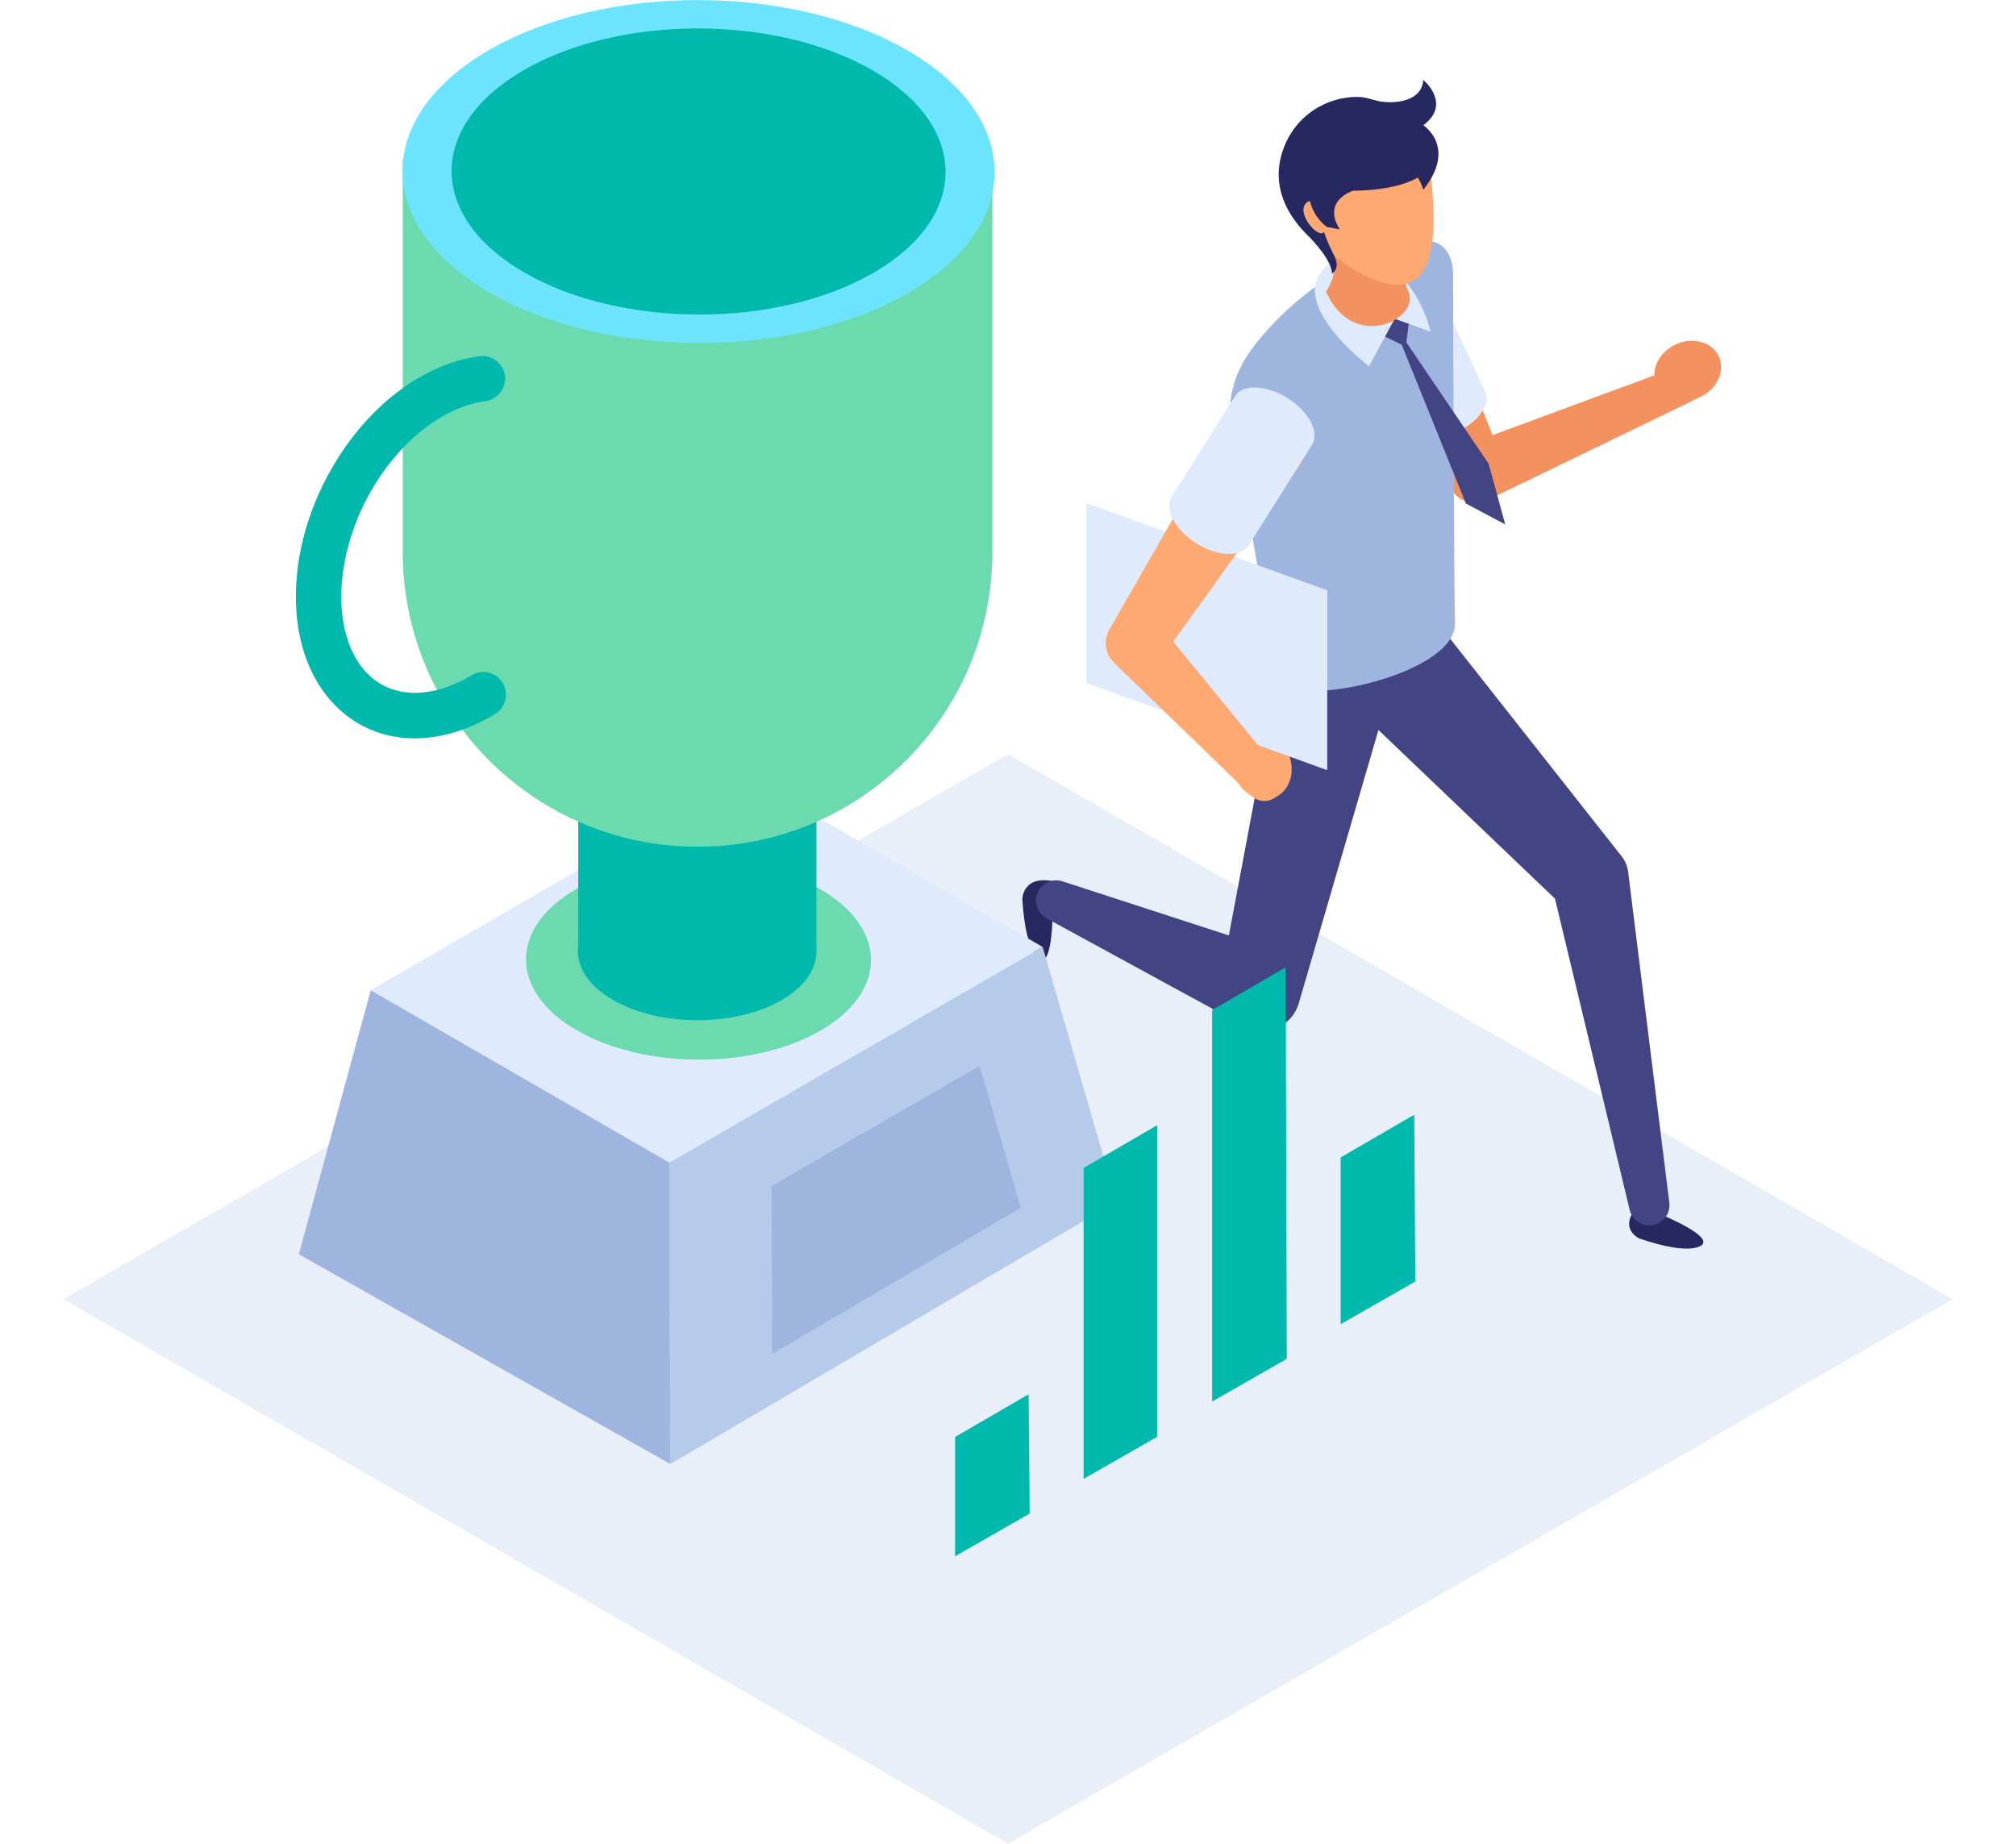 <?xml version="1.0" encoding="utf-8"?>
<!-- Generator: Adobe Illustrator 16.0.0, SVG Export Plug-In . SVG Version: 6.00 Build 0)  -->
<!DOCTYPE svg PUBLIC "-//W3C//DTD SVG 1.1//EN" "http://www.w3.org/Graphics/SVG/1.1/DTD/svg11.dtd">
<svg version="1.1" id="Layer_1" xmlns="http://www.w3.org/2000/svg" xmlns:xlink="http://www.w3.org/1999/xlink" x="0px" y="0px"
	 width="541.853px" height="495.618px" viewBox="0 0 541.853 495.618" enable-background="new 0 0 541.853 495.618"
	 xml:space="preserve">
<g>
	<polygon fill="#E8EFF9" points="270.927,202.723 17.042,349.229 270.927,495.6 524.812,349.229 	"/>
	<path fill="#E8EFF9" d="M455.771,326.485L387.2,287.446c-6.721-3.825-17.173-4.143-23.229-0.706
		c-2.576,1.462-3.947,3.379-4.169,5.393l-65.556-37.32c-6.72-3.825-17.17-4.145-23.227-0.707c-6.058,3.437-5.516,9.379,1.202,13.203
		l68.571,39.041c6.72,3.826,17.171,4.144,23.229,0.706c2.577-1.462,3.947-3.381,4.169-5.395l65.554,37.323
		c6.72,3.824,17.171,4.143,23.229,0.706C463.03,336.254,462.491,330.311,455.771,326.485z"/>
	<g>
		<path fill="#282861" d="M282.958,244.291c0,0,0.078,18.573-4.557,12.644c-1.946-2.489-3.174-7.835-3.62-15.217
			c0,0,0-7.034,9.416-4.587L282.958,244.291z"/>
	</g>
	<g>
		<g>
			<path fill="#F3925F" d="M385.588,77.861l18.266,45.81l-10.305-3.893l57.274-21.164c2.597-0.959,5.476,0.368,6.437,2.963
				c0.897,2.434-0.233,5.13-2.517,6.247l-54.954,26.609c-3.6,1.742-7.899,0.365-9.839-3.065l-0.465-0.827l-24.188-42.979
				c-3.052-5.424-1.129-12.297,4.296-15.35c5.426-3.052,12.297-1.129,15.349,4.295C385.18,76.931,385.41,77.424,385.588,77.861z"/>
		</g>
	</g>
	<path fill="#DFEBFC" d="M399.186,105.302l-12.55-27.037c-0.724-1.532-2.459-2.595-5.035-2.826
		c-5.151-0.459-11.714,2.586-14.661,6.809c-1.472,2.11-1.765,4.113-1.04,5.646l0,0l12.552,27.033l0,0
		c0.722,1.534,2.455,2.597,5.032,2.828c5.151,0.458,11.716-2.59,14.661-6.813C399.621,108.834,399.914,106.833,399.186,105.302
		L399.186,105.302z"/>
	
		<ellipse transform="matrix(0.431 0.902 -0.902 0.431 348.105 -352.596)" fill="#F3925F" cx="453.734" cy="99.822" rx="7.81" ry="9.215"/>
	<g>
		<path fill="#282861" d="M446.074,326.323c0,0,17.226,6.946,9.981,8.997c-3.039,0.859-8.454-0.024-15.454-2.399
			c0,0-5.648-2.608-0.687-8.343L446.074,326.323z"/>
	</g>
	<g>
		<g>
			<path fill="#434483" d="M377.682,171.58l-28.196,96.708l-0.428,1.466c-1.57,5.388-7.212,8.482-12.601,6.911
				c-0.698-0.202-1.405-0.503-2.02-0.832l-53.162-28.984c-2.635-1.438-3.607-4.74-2.171-7.375c1.271-2.335,4.012-3.362,6.451-2.566
				l57.584,18.722l-15.049,7.544l18.602-99.002c1.627-8.658,9.964-14.357,18.621-12.731c8.657,1.626,14.356,9.963,12.73,18.621
				C377.949,170.572,377.822,171.092,377.682,171.58z"/>
		</g>
	</g>
	<g>
		<g>
			<path fill="#434483" d="M386.546,167.612l48.51,61.557l0.832,1.06c0.96,1.217,1.525,2.654,1.709,4.087l11.073,88.982
				c0.367,2.971-1.739,5.678-4.712,6.048c-2.766,0.345-5.307-1.464-5.938-4.113l-20.926-87.193l2.543,5.146l-56.668-54.142
				c-6.376-6.093-6.607-16.203-0.513-22.58c6.092-6.377,16.202-6.607,22.578-0.514C385.562,166.454,386.102,167.057,386.546,167.612
				z"/>
		</g>
	</g>
	<g>
		<path fill="#9EB6DF" d="M390.553,73.82c-0.021-6.635-3.873-10.042-9.15-8.836l0.001-0.002
			c-28.91,5.06-45.459,29.523-45.459,29.523l0.009,0.002c-3.21,4.536-5.291,10.084-5.276,14.99c0.004,1.445,0.556,3.932,0.556,3.932
			c0.034,0.113,8.732,49.285,11.627,68.495c1.434,9.532,48.555,0.042,48.207-14.407C390.716,153.068,390.555,74.827,390.553,73.82z"
			/>
		<path fill="#DFEBFC" d="M374.876,85.699l-6.939,12.746c0,0-21.19-16.021-12.383-25.944c8.807-9.925,24.64-0.911,28.939,16.65
			L374.876,85.699z"/>
		<polygon fill="#434483" points="378.005,92.042 378.63,87.046 375.152,85.799 374.66,86.097 372.277,90.475 376.756,92.684 
			393.995,135.354 404.573,140.967 400.11,124.667 		"/>
	</g>
	<path fill="none" stroke="#F54970" stroke-width="2" stroke-linecap="round" stroke-miterlimit="10" d="M375.608,109.924"/>
	<g>
		<path fill="#F3925F" d="M356.951,62.545c0,0,4.561,8.233-0.564,15.842c7.306,16.566,25.432,7.283,22.188,0.033
			s0.211-10.236,0.211-10.236L356.951,62.545z"/>
	</g>
	<path fill="#FEA972" d="M383.061,39.678c-0.458,0.294-10.451,6.598-23.501,7.881c0,0-5.676,2.707-5.38,7.332v-0.002l0.002,0.008
		c-0.968-0.809-2.433-1.532-3.497,0.237c-1.703,2.845,3.653,9.06,5.192,7.216c0.986,2.912,2.142,5.262,2.816,6.525
		c4.213,3.368,8.849,5.924,13.173,7.142c13.887,3.882,14.817-12.525,12.446-30.993C384.052,43.021,383.604,41.289,383.061,39.678z"
		/>
	<path fill="#282861" d="M363.635,51.282c0,0-8.438,2.603-3.528,10.381l-3.465-0.648c0,0-5.819-3.912-4.87-11.958
		C352.72,41.007,363.635,51.282,363.635,51.282z"/>
	<path fill="#282861" d="M344.807,40.384c3.23-9.453,12.103-14.667,20.688-14.305c3.995-0.023,31.271,9.593,16.469,21.155
		c-3.223,1.996-9.201,4.356-21.74,4.023c0,0-6.34-0.991-6.044,3.633l0.002,0.006c-0.968-0.809-2.433-1.532-3.497,0.237
		c-1.703,2.845,3.653,9.06,5.192,7.216c0.888,2.619,1.908,4.777,2.596,6.105c0.069,0.123,0.136,0.244,0.193,0.369
		c1.656,3.496-0.634,4.717-0.634,4.717c-0.166-3.723-5.302-9.02-6.322-10.036C346.667,58.636,341.299,50.636,344.807,40.384z"/>
	<path fill="#FEA972" d="M346.552,203.196c1.708,4.795-0.201,9.854-4.267,11.3c-4.061,1.446-8.739-1.267-10.446-6.062
		c-1.707-4.793,0.203-9.854,4.265-11.3C340.17,195.688,344.847,198.402,346.552,203.196z"/>
	<polygon fill="#DFEBFC" points="291.996,183.592 356.727,207.037 356.727,158.693 291.996,135.25 	"/>
	<g>
		<g>
			<path fill="#FEA972" d="M349.266,125.248l-37.253,51.84l-0.837-9.701l32.526,39.733c1.753,2.142,1.438,5.3-0.705,7.054
				c-1.99,1.629-4.859,1.472-6.663-0.278l-36.881-35.726c-2.471-2.393-2.904-6.094-1.271-8.945l0.434-0.756l31.735-55.389
				c3.091-5.396,9.974-7.264,15.369-4.173c5.396,3.092,7.265,9.974,4.172,15.369C349.703,124.609,349.486,124.941,349.266,125.248z"
				/>
		</g>
	</g>
	<path fill="#DFEBFC" d="M335.644,146.545l17.008-26.999c0.96-1.542,0.909-3.717-0.386-6.164c-2.579-4.902-9.141-9.027-14.648-9.219
		c-2.755-0.096-4.725,0.809-5.685,2.348l0,0l-17.006,26.999l0,0c-0.957,1.543-0.906,3.719,0.388,6.165
		c2.581,4.897,9.139,9.025,14.646,9.219C332.716,148.991,334.688,148.089,335.644,146.545L335.644,146.545z"/>
	<path fill="#282861" d="M368.951,26.782c3.884,1.354,13.156,1.272,13.595-5.288c0,0,7.762,6.351,0,12.194c0,0,9.167,5.844,0,17.324
		c0,0-1.663-6.275-6.938-7.589C370.332,42.11,368.951,26.782,368.951,26.782z"/>
	<g>
		<polygon fill="#E8EFF9" points="82.467,359.994 174.148,412.927 288.753,346.713 196.799,293.753 		"/>
		<polygon fill="#E8EFF9" points="256.698,418.095 284.314,433.576 304.268,422.307 276.376,406.798 		"/>
		<polygon fill="#E8EFF9" points="291.247,397.547 342.227,426.823 362.181,415.551 310.925,386.25 		"/>
		<polygon fill="#E8EFF9" points="325.792,376.729 394.8,416.149 414.753,404.879 345.472,365.431 		"/>
		<polygon fill="#E8EFF9" points="360.341,355.934 409.709,384.416 429.663,373.146 380.021,344.637 		"/>
		<polygon fill="#DFEBFC" points="99.644,266.178 179.909,312.521 280.245,254.55 199.74,208.185 		"/>
		<g>
			<path fill="#6BDAAF" d="M220.415,238.994c18.18,10.496,18.271,27.497,0.221,37.991c-18.054,10.488-47.397,10.488-65.577-0.009
				c-18.164-10.485-18.267-27.486-0.214-37.977C172.903,228.509,202.253,228.509,220.415,238.994z"/>
		</g>
		<g>
			<rect x="155.417" y="195.495" fill="#00B9AD" width="64.016" height="60.185"/>
			<g>
				<path fill="#6BDAAF" d="M108.247,42.883v105.485c0,43.776,35.479,79.246,79.255,79.246c43.747,0,79.225-35.47,79.225-79.246
					V42.883H108.247z"/>
			</g>
		</g>
		<g>
			<path fill="#6DE4FD" d="M243.833,13.512c31.179,18.005,31.341,47.177,0.36,65.179c-30.968,17.996-81.326,17.996-112.509-0.008
				c-31.172-17.994-31.331-47.166-0.367-65.158C162.298-4.479,212.656-4.483,243.833,13.512z"/>
		</g>
		<g>
			<path fill="#00B9AD" d="M234.542,18.908c26.025,15.024,26.162,39.366,0.307,54.386c-25.839,15.018-67.856,15.018-93.882-0.008
				c-26.005-15.012-26.143-39.354-0.307-54.37C166.51,3.896,208.535,3.892,234.542,18.908z"/>
		</g>
		<g>
			<path fill="#00B9AD" d="M209.973,242.532c12.57,7.261,12.638,19.021,0.149,26.283c-12.483,7.254-32.781,7.254-45.356-0.009
				c-12.563-7.254-12.628-19.014-0.144-26.268C177.111,235.283,197.412,235.283,209.973,242.532z"/>
		</g>
		<polygon fill="#B6CBEA" points="180.174,393.551 179.909,312.521 280.245,254.55 300.091,323 		"/>
		<polygon fill="#9EB6DF" points="207.521,363.989 207.38,318.813 263.315,286.491 274.379,324.655 		"/>
		<polygon fill="#9EB6DF" points="99.644,266.178 179.909,312.521 180.174,393.551 80.317,337.157 		"/>
		<g>
			<g enable-background="new    ">
				<g>
					<g>
						<path fill="#00B9AD" d="M111.474,198.482c-7.232,0-13.959-2.37-19.491-7.093c-8.236-7.053-12.656-18.378-12.454-31.896
							c0.191-12.833,4.551-26.275,12.27-37.852c5.746-8.622,12.989-15.612,20.946-20.208c5.308-3.064,10.737-4.973,16.137-5.675
							c3.346-0.442,6.391,1.919,6.825,5.255c0.433,3.336-1.919,6.392-5.255,6.825c-3.798,0.494-7.707,1.889-11.615,4.146
							c-6.343,3.663-12.188,9.339-16.901,16.415C89.171,147.54,88.24,172.145,99.9,182.13c6.519,5.563,16.312,5.478,26.192-0.233
							l0.111-0.063c0.18-0.1,0.361-0.209,0.535-0.314c2.873-1.748,6.621-0.832,8.368,2.045c1.746,2.875,0.831,6.621-2.045,8.368
							c-0.301,0.183-0.614,0.37-0.928,0.543C125.178,196.485,118.113,198.482,111.474,198.482z"/>
					</g>
				</g>
			</g>
		</g>
	</g>
	<polygon fill="#00B9AD" points="276.463,374.798 256.698,386.281 256.698,418.342 276.757,406.867 	"/>
	<polygon fill="#00B9AD" points="345.56,260.032 325.792,271.517 325.792,376.752 345.853,365.278 	"/>
	<polygon fill="#00B9AD" points="380.108,299.644 360.341,311.128 360.341,355.957 380.402,344.483 	"/>
	<polygon fill="#00B9AD" points="311.011,302.47 291.247,313.954 291.247,397.547 311.011,386.24 	"/>
</g>
</svg>
